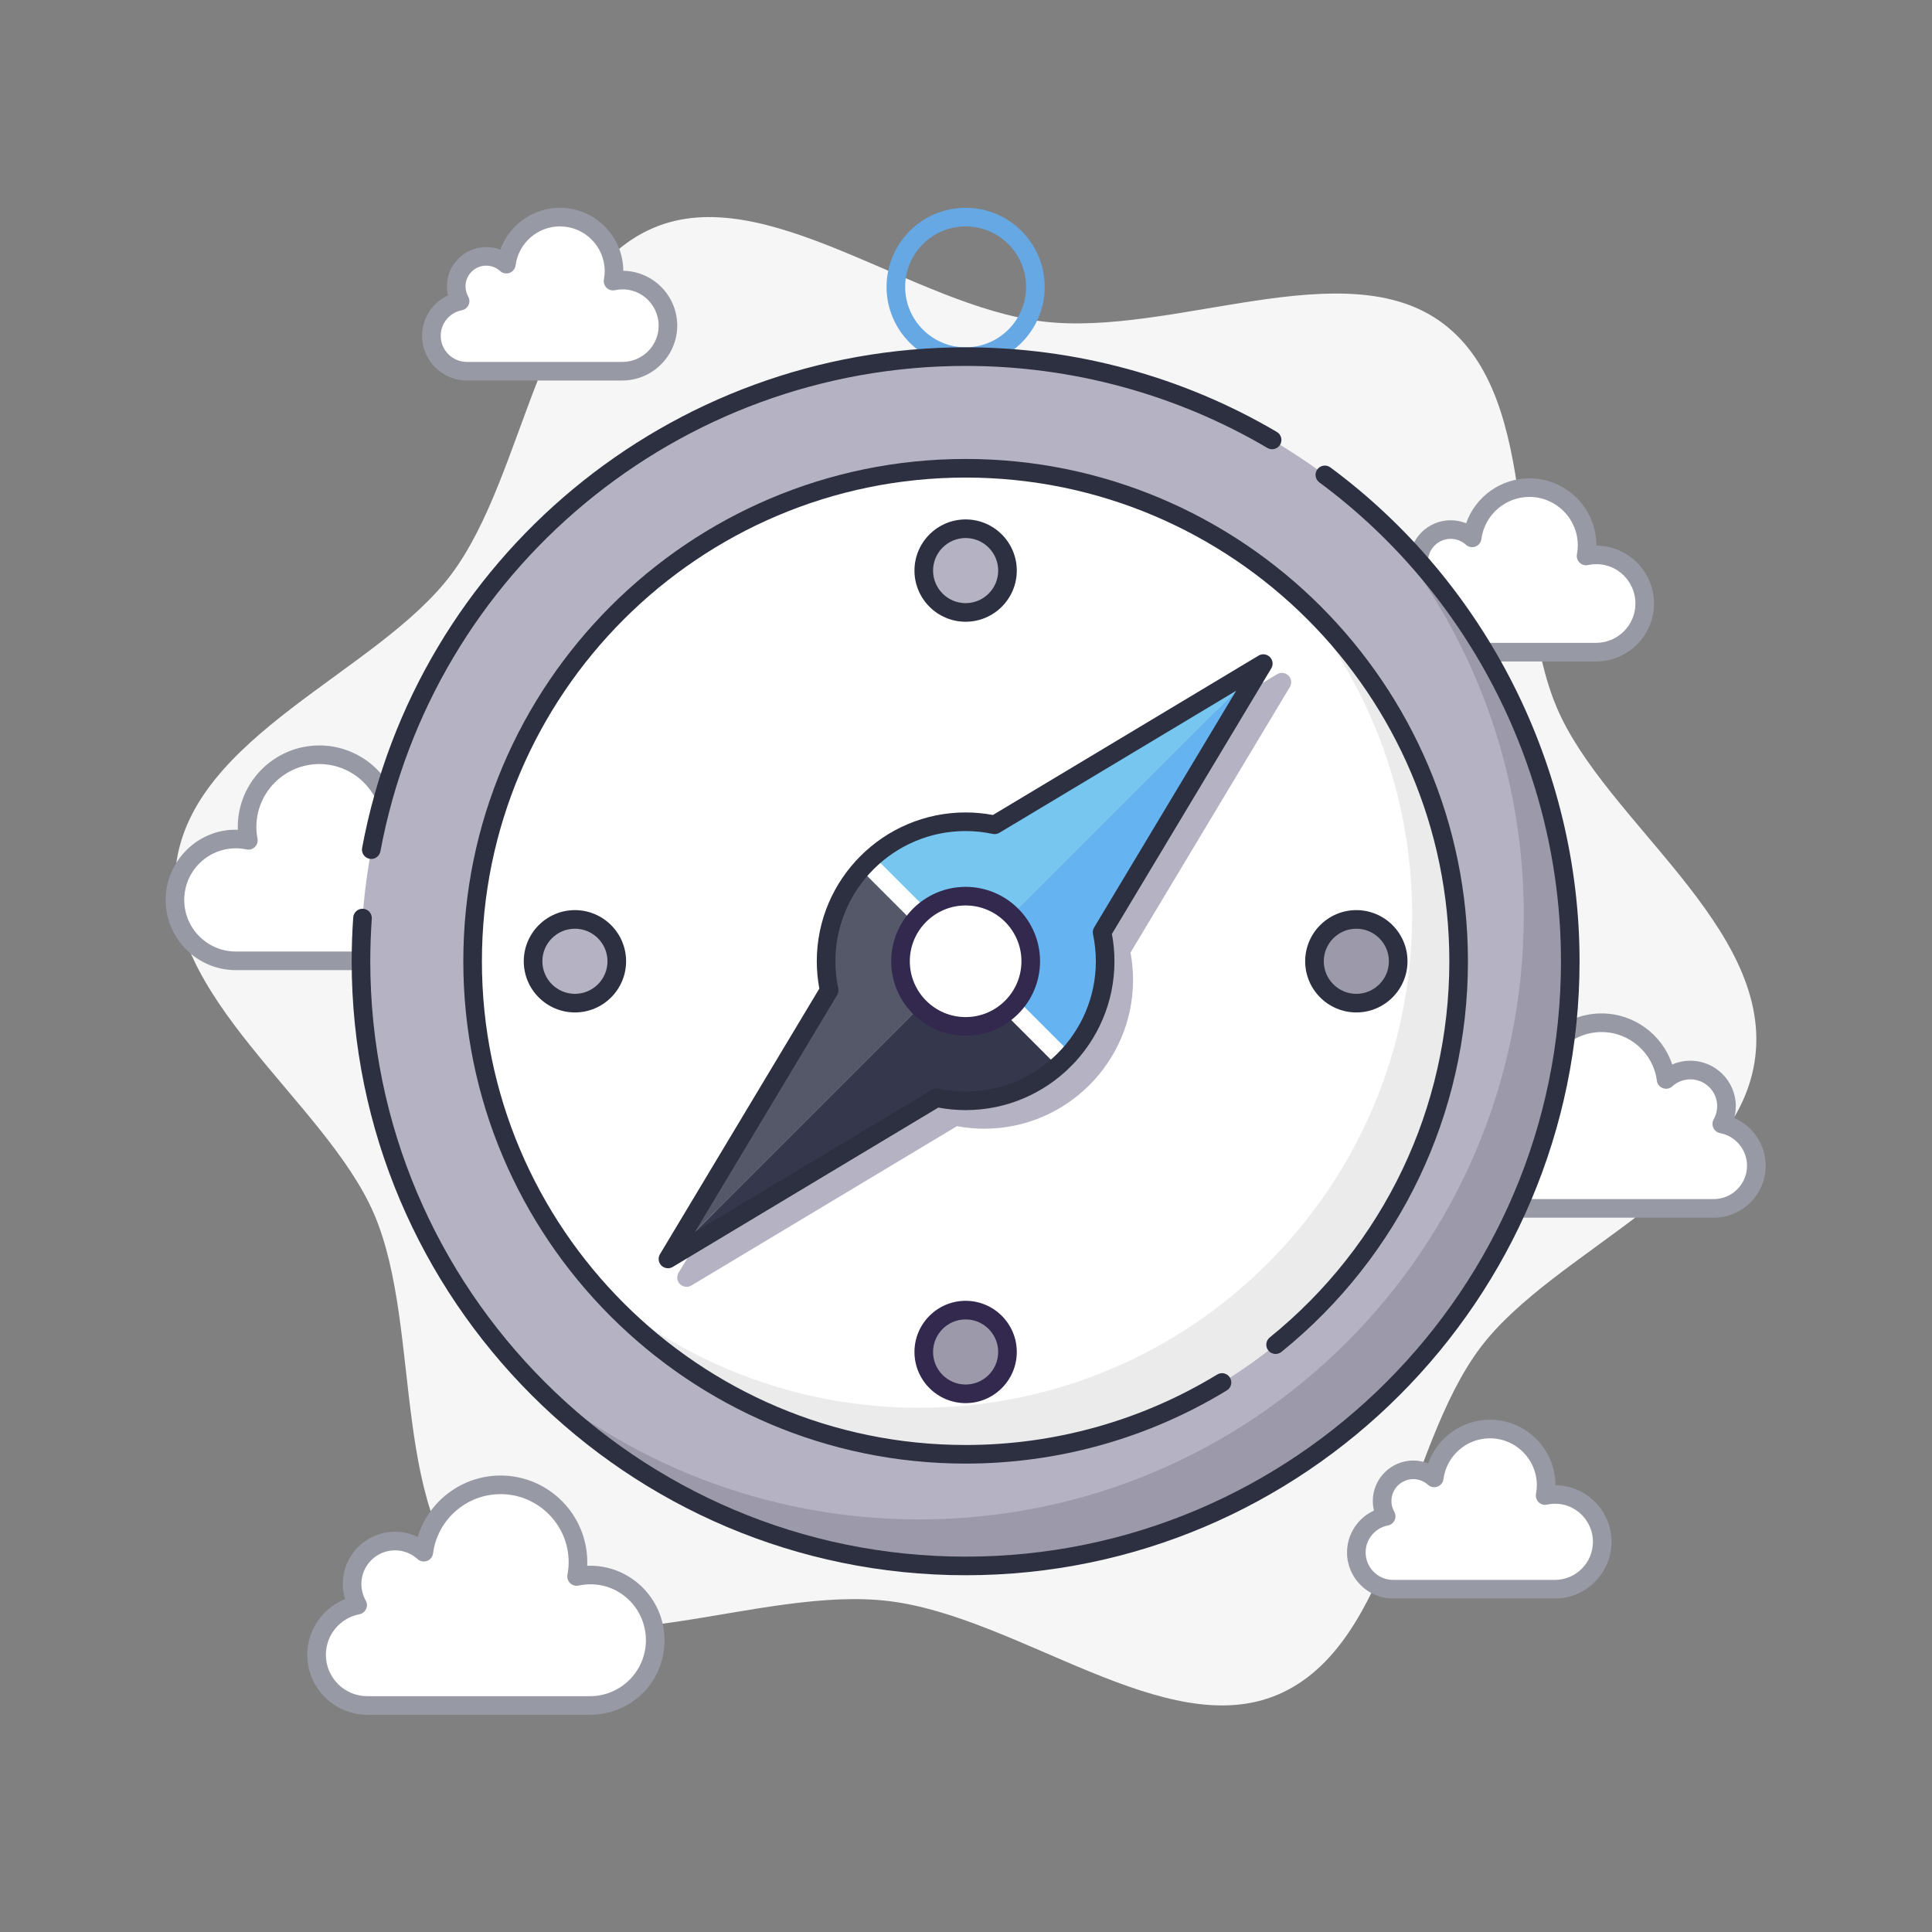 <?xml version="1.0" encoding="UTF-8"?>
<svg id="Capa_1" data-name="Capa 1" xmlns="http://www.w3.org/2000/svg" viewBox="0 0 1080 1080">
  <rect x="0" y="0" width="1080" height="1080" fill="#808080" stroke="none"/>
  <defs>
    <style>
      .cls-1 {
        fill: #f6f6f6;
      }

      .cls-2 {
        fill: #66a8e3;
      }

      .cls-3 {
        fill: #ebebeb;
      }

      .cls-4 {
        fill: #fff;
      }

      .cls-5 {
        fill: #9799a4;
      }

      .cls-6 {
        fill: #9c9aaa;
      }

      .cls-7 {
        fill: #b5b3c3;
      }

      .cls-8 {
        fill: #65b3f0;
      }

      .cls-9 {
        fill: #33284d;
      }

      .cls-10 {
        fill: #2d3041;
      }

      .cls-11 {
        fill: #35384c;
      }

      .cls-12 {
        fill: #545869;
      }

      .cls-13 {
        fill: #76c6ef;
      }
    </style>
  </defs>
  <path class="cls-1" d="m870.4,395.89c-27.74-64.95-7.39-172.62-63.74-215.07-54.62-41.14-151.14,7.67-223.85-1.12-72.71-8.79-154.89-79.19-217.7-52.24-64.8,27.81-70.56,137.25-112.91,193.72-41.05,54.74-145.07,89.95-153.83,162.83-8.77,72.88,83.92,131.86,110.82,194.81,27.74,64.95,7.39,172.62,63.74,215.07,54.62,41.14,151.14-7.67,223.85,1.11,72.71,8.79,154.89,79.19,217.7,52.24,64.8-27.8,70.56-137.24,112.91-193.72,41.05-54.75,145.07-89.96,153.83-162.83,8.76-72.88-83.92-131.86-110.82-194.81Z"/>
  <path class="cls-4" d="m199.92,897.26c-1.98-3.49-3.12-7.51-3.12-11.81,0-13.26,10.75-24.01,24.01-24.01,6.21,0,11.85,2.38,16.11,6.25,2.76-21.24,20.88-37.66,42.88-37.66,23.9,0,43.28,19.37,43.28,43.27,0,2.72-.28,5.38-.77,7.96,2.42-.51,4.92-.81,7.49-.81,20.14,0,36.46,16.32,36.46,36.46s-16.32,36.46-36.46,36.46h-124.51c-15.65,0-28.33-12.69-28.33-28.33,0-13.8,9.89-25.26,22.96-27.77Z"/>
  <path class="cls-5" d="m329.81,958.57h-124.51c-18.49,0-33.53-15.04-33.53-33.53,0-13.88,8.58-26.12,21.11-31.1-.83-2.74-1.26-5.6-1.26-8.48,0-16.11,13.1-29.21,29.21-29.21,4.42,0,8.74,1.01,12.65,2.9,6.12-20.03,24.8-34.32,46.33-34.32,26.73,0,48.48,21.74,48.48,48.47,0,.66-.02,1.32-.05,1.98,23.61-.93,43.23,18.13,43.23,41.63s-18.69,41.66-41.66,41.66Zm-108.99-91.92c-10.37,0-18.81,8.44-18.81,18.81,0,3.22.84,6.42,2.44,9.24.83,1.46.9,3.22.2,4.75-.71,1.52-2.1,2.6-3.74,2.93-10.86,2.08-18.74,11.61-18.74,22.66,0,12.76,10.37,23.13,23.13,23.13h124.51c17.24,0,31.26-14.03,31.26-31.26,0-19.32-17.46-34.84-37.68-30.56-1.69.36-3.47-.16-4.71-1.37-1.24-1.21-1.8-2.97-1.48-4.68.45-2.41.68-4.76.68-7,0-20.99-17.08-38.07-38.08-38.07-19.05,0-35.27,14.24-37.72,33.13-.25,1.92-1.54,3.54-3.36,4.21-1.81.66-3.86.27-5.29-1.03-3.48-3.16-7.96-4.9-12.62-4.9Z"/>
  <path class="cls-4" d="m774.87,847.65c-1.44-2.53-2.27-5.45-2.27-8.57,0-9.63,7.81-17.43,17.43-17.43,4.51,0,8.61,1.73,11.71,4.53,2-15.43,15.16-27.35,31.13-27.35,17.35,0,31.42,14.07,31.42,31.42,0,1.98-.2,3.9-.55,5.78,1.76-.38,3.57-.59,5.44-.59,14.63,0,26.48,11.85,26.48,26.48s-11.85,26.47-26.48,26.47h-90.42c-11.36,0-20.57-9.21-20.57-20.57,0-10.02,7.18-18.34,16.67-20.17Z"/>
  <path class="cls-5" d="m869.19,893.59h-90.42c-14.21,0-25.77-11.56-25.77-25.77,0-10.23,6.06-19.29,15.05-23.41-.42-1.74-.64-3.53-.64-5.33,0-12.48,10.15-22.63,22.63-22.63,2.88,0,5.7.55,8.33,1.59,5.07-14.33,18.78-24.41,34.51-24.41,20.19,0,36.62,16.42,36.62,36.61,17.32.17,31.36,14.32,31.36,31.68s-14.21,31.67-31.68,31.67Zm-79.15-66.75c-6.74,0-12.23,5.49-12.23,12.23,0,2.1.55,4.18,1.58,6,.83,1.46.9,3.22.2,4.75-.7,1.52-2.09,2.61-3.74,2.93-7.22,1.39-12.46,7.72-12.46,15.06,0,8.48,6.9,15.37,15.37,15.37h90.42c11.73,0,21.28-9.54,21.28-21.27,0-13.15-11.98-23.73-25.63-20.81-1.7.38-3.47-.14-4.72-1.36-1.24-1.21-1.8-2.97-1.48-4.68.31-1.65.47-3.28.47-4.82,0-14.46-11.77-26.22-26.22-26.22-13.12,0-24.29,9.81-25.98,22.82-.25,1.92-1.54,3.54-3.36,4.21-1.82.66-3.85.27-5.29-1.03-2.26-2.06-5.18-3.19-8.21-3.19Z"/>
  <path class="cls-4" d="m795.36,322.73c-1.47-2.6-2.32-5.6-2.32-8.8,0-9.89,8.01-17.9,17.9-17.9,4.63,0,8.84,1.77,12.01,4.66,2.06-15.84,15.57-28.09,31.97-28.09,17.82,0,32.27,14.45,32.27,32.27,0,2.03-.21,4.01-.57,5.93,1.81-.38,3.67-.6,5.59-.6,15.02,0,27.19,12.17,27.19,27.19s-12.17,27.19-27.19,27.19h-92.84c-11.66,0-21.13-9.46-21.13-21.12,0-10.29,7.37-18.84,17.12-20.71Z"/>
  <path class="cls-5" d="m892.21,369.76h-92.84c-14.51,0-26.33-11.81-26.33-26.32,0-10.49,6.24-19.78,15.48-23.96-.45-1.81-.68-3.68-.68-5.55,0-12.74,10.36-23.1,23.1-23.1,2.99,0,5.92.58,8.64,1.68,5.15-14.73,19.22-25.11,35.35-25.11,20.66,0,37.47,16.81,37.47,37.47v.13c17.77.1,32.21,14.59,32.21,32.39s-14.53,32.39-32.39,32.39Zm-81.27-68.54c-7,0-12.7,5.7-12.7,12.7,0,2.21.55,4.31,1.65,6.24.83,1.46.9,3.22.2,4.74-.71,1.52-2.1,2.61-3.74,2.93-7.48,1.44-12.9,8-12.9,15.61,0,8.78,7.14,15.92,15.93,15.92h92.84c12.13,0,21.99-9.86,21.99-21.99,0-13.59-12.29-24.48-26.5-21.5-1.69.36-3.47-.15-4.71-1.37-1.24-1.21-1.8-2.97-1.48-4.68.32-1.7.48-3.37.48-4.97,0-14.93-12.14-27.07-27.07-27.07-13.54,0-25.07,10.13-26.82,23.56-.25,1.92-1.54,3.54-3.36,4.21-1.81.66-3.85.27-5.29-1.03-2.35-2.13-5.37-3.31-8.52-3.31Z"/>
  <path class="cls-4" d="m962.48,628.29c1.67-2.93,2.63-6.32,2.63-9.93,0-11.16-9.04-20.2-20.2-20.2-5.23,0-9.97,2-13.56,5.26-2.32-17.88-17.57-31.69-36.07-31.69-20.11,0-36.42,16.3-36.42,36.41,0,2.29.24,4.52.64,6.69-2.04-.43-4.14-.68-6.3-.68-16.95,0-30.68,13.74-30.68,30.68s13.73,30.68,30.68,30.68h104.76c13.16,0,23.83-10.67,23.83-23.84,0-11.61-8.32-21.26-19.32-23.37Z"/>
  <path class="cls-5" d="m957.97,680.7h-104.76c-19.78,0-35.88-16.09-35.88-35.88s16.09-35.88,35.88-35.88c.16,0,.31,0,.47,0,0-.27-.01-.54-.01-.82,0-22.94,18.67-41.61,41.62-41.61,18.15,0,33.96,11.84,39.48,28.56,3.17-1.39,6.62-2.12,10.15-2.12,14.01,0,25.4,11.4,25.4,25.4,0,2.25-.3,4.49-.89,6.65,10.48,4.49,17.59,14.89,17.59,26.66,0,16.01-13.03,29.04-29.03,29.04Zm-104.76-61.36c-14.05,0-25.48,11.43-25.48,25.48s11.43,25.48,25.48,25.48h104.76c10.27,0,18.63-8.36,18.63-18.64,0-8.9-6.35-16.59-15.1-18.26-1.65-.32-3.04-1.41-3.74-2.93-.7-1.52-.63-3.29.2-4.74,1.27-2.25,1.95-4.79,1.95-7.37,0-8.27-6.73-15-15-15-3.72,0-7.29,1.39-10.07,3.91-1.43,1.31-3.47,1.69-5.29,1.03-1.82-.67-3.11-2.29-3.36-4.21-2.01-15.48-15.3-27.16-30.92-27.16-17.21,0-31.22,14-31.22,31.21,0,1.86.18,3.73.56,5.74.32,1.71-.24,3.46-1.48,4.68-1.24,1.21-3.02,1.73-4.71,1.37-1.78-.38-3.53-.57-5.23-.57Z"/>
  <path class="cls-4" d="m257.2,168.32c-1.38-2.44-2.18-5.25-2.18-8.25,0-9.26,7.51-16.77,16.77-16.77,4.34,0,8.28,1.66,11.25,4.36,1.92-14.84,14.58-26.31,29.95-26.31,16.7,0,30.23,13.53,30.23,30.23,0,1.9-.2,3.75-.53,5.56,1.69-.36,3.43-.57,5.23-.57,14.07,0,25.47,11.4,25.47,25.47s-11.4,25.46-25.47,25.46h-86.97c-10.93,0-19.79-8.86-19.79-19.79,0-9.64,6.91-17.65,16.04-19.4Z"/>
  <path class="cls-5" d="m347.92,212.71h-86.97c-13.78,0-24.99-11.21-24.99-24.99,0-9.86,5.81-18.61,14.44-22.63-.39-1.64-.58-3.32-.58-5.02,0-12.11,9.86-21.97,21.97-21.97,2.72,0,5.39.51,7.89,1.47,4.96-13.76,18.17-23.42,33.31-23.42,19.47,0,35.32,15.78,35.43,35.22,16.68.27,30.16,13.92,30.16,30.66s-13.76,30.67-30.67,30.67Zm-76.13-64.21c-6.38,0-11.57,5.19-11.57,11.57,0,1.99.52,3.95,1.5,5.68.82,1.46.9,3.22.2,4.74-.71,1.52-2.1,2.61-3.74,2.93-6.85,1.32-11.82,7.33-11.82,14.3,0,8.04,6.55,14.59,14.59,14.59h86.97c11.18,0,20.27-9.09,20.27-20.27,0-12.53-11.43-22.59-24.41-19.81-1.71.35-3.47-.15-4.71-1.36-1.24-1.21-1.8-2.97-1.49-4.68.3-1.61.45-3.12.45-4.61,0-13.8-11.23-25.03-25.03-25.03-12.52,0-23.18,9.36-24.79,21.78-.25,1.92-1.54,3.54-3.36,4.21-1.81.67-3.85.27-5.29-1.03-2.14-1.94-4.9-3.01-7.76-3.01Z"/>
  <path class="cls-4" d="m253.15,484.7c1.84-3.26,2.91-7.02,2.91-11.03,0-12.38-10.04-22.42-22.43-22.42-5.8,0-11.07,2.22-15.05,5.84-2.57-19.84-19.5-35.18-40.04-35.18-22.32,0-40.42,18.1-40.42,40.42,0,2.54.26,5.02.71,7.43-2.26-.48-4.59-.75-6.99-.75-18.81,0-34.05,15.24-34.05,34.05s15.24,34.05,34.05,34.05h116.29c14.62,0,26.46-11.85,26.46-26.46,0-12.89-9.23-23.6-21.44-25.94Z"/>
  <path class="cls-5" d="m248.13,542.31h-116.29c-21.64,0-39.25-17.61-39.25-39.25s18.06-39.99,40.36-39.23c-.02-.5-.03-1-.03-1.5,0-25.15,20.47-45.62,45.62-45.62,20.13,0,37.61,13.27,43.48,31.92,3.61-1.68,7.56-2.57,11.61-2.57,15.23,0,27.63,12.39,27.63,27.62,0,2.61-.38,5.21-1.11,7.71,11.68,4.79,19.64,16.26,19.64,29.26,0,17.46-14.2,31.66-31.66,31.66Zm-116.29-68.1c-15.91,0-28.85,12.94-28.85,28.85s12.94,28.85,28.85,28.85h116.29c11.72,0,21.26-9.54,21.26-21.26,0-10.15-7.24-18.92-17.22-20.84-1.65-.32-3.04-1.4-3.74-2.93-.71-1.52-.63-3.29.19-4.74,1.46-2.58,2.23-5.51,2.23-8.47,0-9.5-7.73-17.22-17.23-17.22-4.27,0-8.37,1.59-11.56,4.49-1.43,1.3-3.46,1.7-5.29,1.03-1.81-.67-3.11-2.29-3.36-4.21-2.26-17.47-17.26-30.65-34.88-30.65-19.42,0-35.22,15.8-35.22,35.22,0,2.1.2,4.22.63,6.49.31,1.71-.24,3.46-1.48,4.67-1.25,1.21-3.01,1.72-4.71,1.36-2-.42-3.99-.64-5.91-.64Z"/>
  <path class="cls-2" d="m539.79,204.56c-24.37,0-44.2-19.83-44.2-44.2s19.83-44.2,44.2-44.2,44.2,19.83,44.2,44.2-19.83,44.2-44.2,44.2Zm0-78c-18.64,0-33.8,15.16-33.8,33.8s15.16,33.8,33.8,33.8,33.8-15.16,33.8-33.8-15.16-33.8-33.8-33.8Z"/>
  <circle class="cls-7" cx="539.79" cy="537.36" r="338"/>
  <path class="cls-6" d="m765.42,285.74c53.69,59.84,86.38,138.9,86.38,225.62,0,186.67-151.33,338-338,338-86.72,0-165.78-32.69-225.62-86.39,61.88,68.97,151.67,112.39,251.62,112.39,186.67,0,338-151.33,338-338,0-99.95-43.42-189.74-112.38-251.62Z"/>
  <path class="cls-10" d="m207.54,480.16c-.31,0-.63-.03-.96-.09-2.82-.53-4.68-3.24-4.16-6.07,30.27-162.15,172.16-279.85,337.37-279.85,61.3,0,121.45,16.36,173.97,47.3,2.47,1.46,3.3,4.64,1.84,7.12-1.46,2.48-4.65,3.3-7.12,1.84-50.92-30-109.25-45.86-168.69-45.86-160.21,0-297.8,114.12-327.14,271.36-.47,2.5-2.65,4.25-5.11,4.25Z"/>
  <path class="cls-10" d="m539.79,880.57c-189.24,0-343.2-153.96-343.2-343.2,0-8.15.29-16.41.87-24.55.2-2.86,2.73-5.02,5.55-4.82,2.86.2,5.02,2.69,4.82,5.55-.55,7.9-.84,15.92-.84,23.82,0,183.51,149.29,332.8,332.8,332.8s332.8-149.29,332.8-332.8c0-105.08-50.5-205.16-135.09-267.73-2.31-1.71-2.8-4.96-1.09-7.27,1.71-2.31,4.96-2.8,7.27-1.09,87.22,64.52,139.3,167.73,139.3,276.09,0,189.24-153.96,343.2-343.2,343.2Z"/>
  <circle class="cls-4" cx="539.79" cy="537.36" r="275.6"/>
  <path class="cls-3" d="m513.79,786.96c-69.49,0-132.92-25.77-181.4-68.21,50.52,57.71,124.67,94.21,207.4,94.21,152.21,0,275.6-123.39,275.6-275.6,0-82.72-36.5-156.88-94.21-207.4,42.43,48.48,68.21,111.91,68.21,181.4,0,152.21-123.39,275.6-275.6,275.6Z"/>
  <path class="cls-10" d="m539.79,818.16c-154.83,0-280.8-125.97-280.8-280.8s125.97-280.8,280.8-280.8,280.8,125.97,280.8,280.8c0,85.15-38,164.74-104.26,218.37-2.23,1.8-5.52,1.45-7.31-.77-1.81-2.23-1.46-5.5.77-7.31,63.81-51.65,100.4-128.29,100.4-210.29,0-149.1-121.3-270.4-270.4-270.4s-270.4,121.3-270.4,270.4,121.3,270.4,270.4,270.4c49.75,0,98.38-13.62,140.62-39.39,2.44-1.5,5.65-.73,7.14,1.73,1.5,2.45.72,5.65-1.73,7.14-43.87,26.77-94.36,40.92-146.03,40.92Z"/>
  <path class="cls-7" d="m716.6,381.36l-150.19,90.11c-5.24-1.11-10.65-1.71-16.21-1.71-43.08,0-78,34.92-78,78,0,5.56.6,10.98,1.71,16.21l-90.11,150.19,150.19-90.11c5.24,1.11,10.65,1.71,16.21,1.71,43.08,0,78-34.92,78-78,0-5.56-.6-10.98-1.71-16.21l90.11-150.19Z"/>
  <path class="cls-7" d="m383.79,719.36c-1.34,0-2.68-.52-3.68-1.52-1.69-1.69-2.01-4.31-.78-6.35l89.08-148.47c-.94-5.07-1.42-10.19-1.42-15.26,0-45.88,37.32-83.2,83.2-83.2,5.07,0,10.19.48,15.26,1.42l148.47-89.08c2.05-1.23,4.67-.91,6.35.78,1.69,1.69,2.01,4.31.78,6.35l-89.08,148.47c.94,5.06,1.42,10.19,1.42,15.26,0,45.88-37.32,83.2-83.2,83.2-5.07,0-10.19-.48-15.26-1.42l-148.47,89.08c-.83.5-1.76.74-2.68.74Zm166.4-244.4c-40.14,0-72.8,32.66-72.8,72.8,0,5.03.54,10.12,1.6,15.14.27,1.28.05,2.63-.63,3.75l-79.41,132.35,132.35-79.41c1.13-.68,2.47-.9,3.75-.63,5.02,1.06,10.11,1.6,15.14,1.6,40.14,0,72.8-32.66,72.8-72.8,0-5.03-.54-10.12-1.6-15.14-.27-1.28-.05-2.63.63-3.75l79.41-132.35-132.35,79.41c-1.13.67-2.48.89-3.75.63-5.02-1.06-10.11-1.6-15.14-1.6Z"/>
  <path class="cls-11" d="m373.39,703.76l150.19-90.11c5.24,1.11,10.65,1.71,16.21,1.71,21.54,0,41.04-8.73,55.15-22.85l-55.15-55.15-166.4,166.4Z"/>
  <path class="cls-12" d="m484.64,482.21c-14.12,14.11-22.85,33.61-22.85,55.15,0,5.56.6,10.98,1.71,16.21l-90.11,150.19,166.4-166.4-55.15-55.15Z"/>
  <path class="cls-13" d="m706.2,370.96l-150.19,90.11c-5.24-1.11-10.65-1.71-16.21-1.71-21.54,0-41.04,8.73-55.15,22.85l55.15,55.15,166.4-166.4Z"/>
  <path class="cls-8" d="m539.79,537.36l55.15,55.15c14.12-14.11,22.85-33.61,22.85-55.15,0-5.56-.6-10.98-1.71-16.21l90.11-150.19-166.4,166.4Z"/>
  <circle class="cls-4" cx="539.79" cy="537.36" r="36.4"/>
  <path class="cls-4" d="m594.95,597.71c-1.33,0-2.66-.51-3.68-1.52l-110.31-110.31c-2.03-2.03-2.03-5.32,0-7.35,2.03-2.03,5.32-2.03,7.35,0l110.31,110.31c2.03,2.03,2.03,5.32,0,7.35-1.02,1.02-2.35,1.52-3.68,1.52Z"/>
  <path class="cls-9" d="m539.79,578.96c-22.94,0-41.6-18.66-41.6-41.6s18.66-41.6,41.6-41.6,41.6,18.66,41.6,41.6-18.66,41.6-41.6,41.6Zm0-72.8c-17.21,0-31.2,14-31.2,31.2s14,31.2,31.2,31.2,31.2-14,31.2-31.2-14-31.2-31.2-31.2Z"/>
  <circle class="cls-6" cx="758.2" cy="537.36" r="23.4"/>
  <circle class="cls-7" cx="321.39" cy="537.36" r="23.4"/>
  <circle class="cls-6" cx="539.79" cy="755.76" r="23.4"/>
  <circle class="cls-7" cx="539.79" cy="318.96" r="23.4"/>
  <path class="cls-10" d="m758.2,565.96c-15.77,0-28.6-12.83-28.6-28.6s12.83-28.6,28.6-28.6,28.6,12.83,28.6,28.6-12.83,28.6-28.6,28.6Zm0-46.8c-10.03,0-18.2,8.17-18.2,18.2s8.17,18.2,18.2,18.2,18.2-8.17,18.2-18.2-8.17-18.2-18.2-18.2Z"/>
  <path class="cls-10" d="m321.39,565.96c-15.77,0-28.6-12.83-28.6-28.6s12.83-28.6,28.6-28.6,28.6,12.83,28.6,28.6-12.83,28.6-28.6,28.6Zm0-46.8c-10.03,0-18.2,8.17-18.2,18.2s8.17,18.2,18.2,18.2,18.2-8.17,18.2-18.2-8.17-18.2-18.2-18.2Z"/>
  <path class="cls-9" d="m539.79,784.36c-15.77,0-28.6-12.83-28.6-28.6s12.83-28.6,28.6-28.6,28.6,12.83,28.6,28.6-12.83,28.6-28.6,28.6Zm0-46.8c-10.03,0-18.2,8.17-18.2,18.2s8.17,18.2,18.2,18.2,18.2-8.17,18.2-18.2-8.17-18.2-18.2-18.2Z"/>
  <path class="cls-10" d="m539.79,347.56c-15.77,0-28.6-12.83-28.6-28.6s12.83-28.6,28.6-28.6,28.6,12.83,28.6,28.6-12.83,28.6-28.6,28.6Zm0-46.8c-10.03,0-18.2,8.17-18.2,18.2s8.17,18.2,18.2,18.2,18.2-8.17,18.2-18.2-8.17-18.2-18.2-18.2Z"/>
  <path class="cls-10" d="m373.39,708.96c-1.34,0-2.68-.52-3.68-1.52-1.69-1.69-2.01-4.31-.78-6.35l89.08-148.47c-.94-5.07-1.42-10.19-1.42-15.26,0-45.88,37.32-83.2,83.2-83.2,5.07,0,10.19.48,15.26,1.42l148.47-89.08c2.05-1.23,4.66-.91,6.35.78,1.69,1.69,2.01,4.31.78,6.35l-89.08,148.47c.94,5.06,1.42,10.19,1.42,15.26,0,45.88-37.32,83.2-83.2,83.2-5.07,0-10.19-.48-15.26-1.42l-148.47,89.08c-.83.5-1.76.74-2.68.74Zm166.4-244.4c-40.14,0-72.8,32.66-72.8,72.8,0,5.03.54,10.12,1.6,15.14.27,1.28.05,2.63-.63,3.75l-79.41,132.35,132.35-79.41c1.12-.68,2.48-.91,3.75-.63,5.02,1.06,10.11,1.6,15.14,1.6,40.14,0,72.8-32.66,72.8-72.8,0-5.03-.54-10.12-1.6-15.14-.27-1.28-.05-2.63.63-3.75l79.41-132.35-132.35,79.41c-1.12.68-2.48.9-3.75.63-5.02-1.06-10.11-1.6-15.14-1.6Z"/>
</svg>